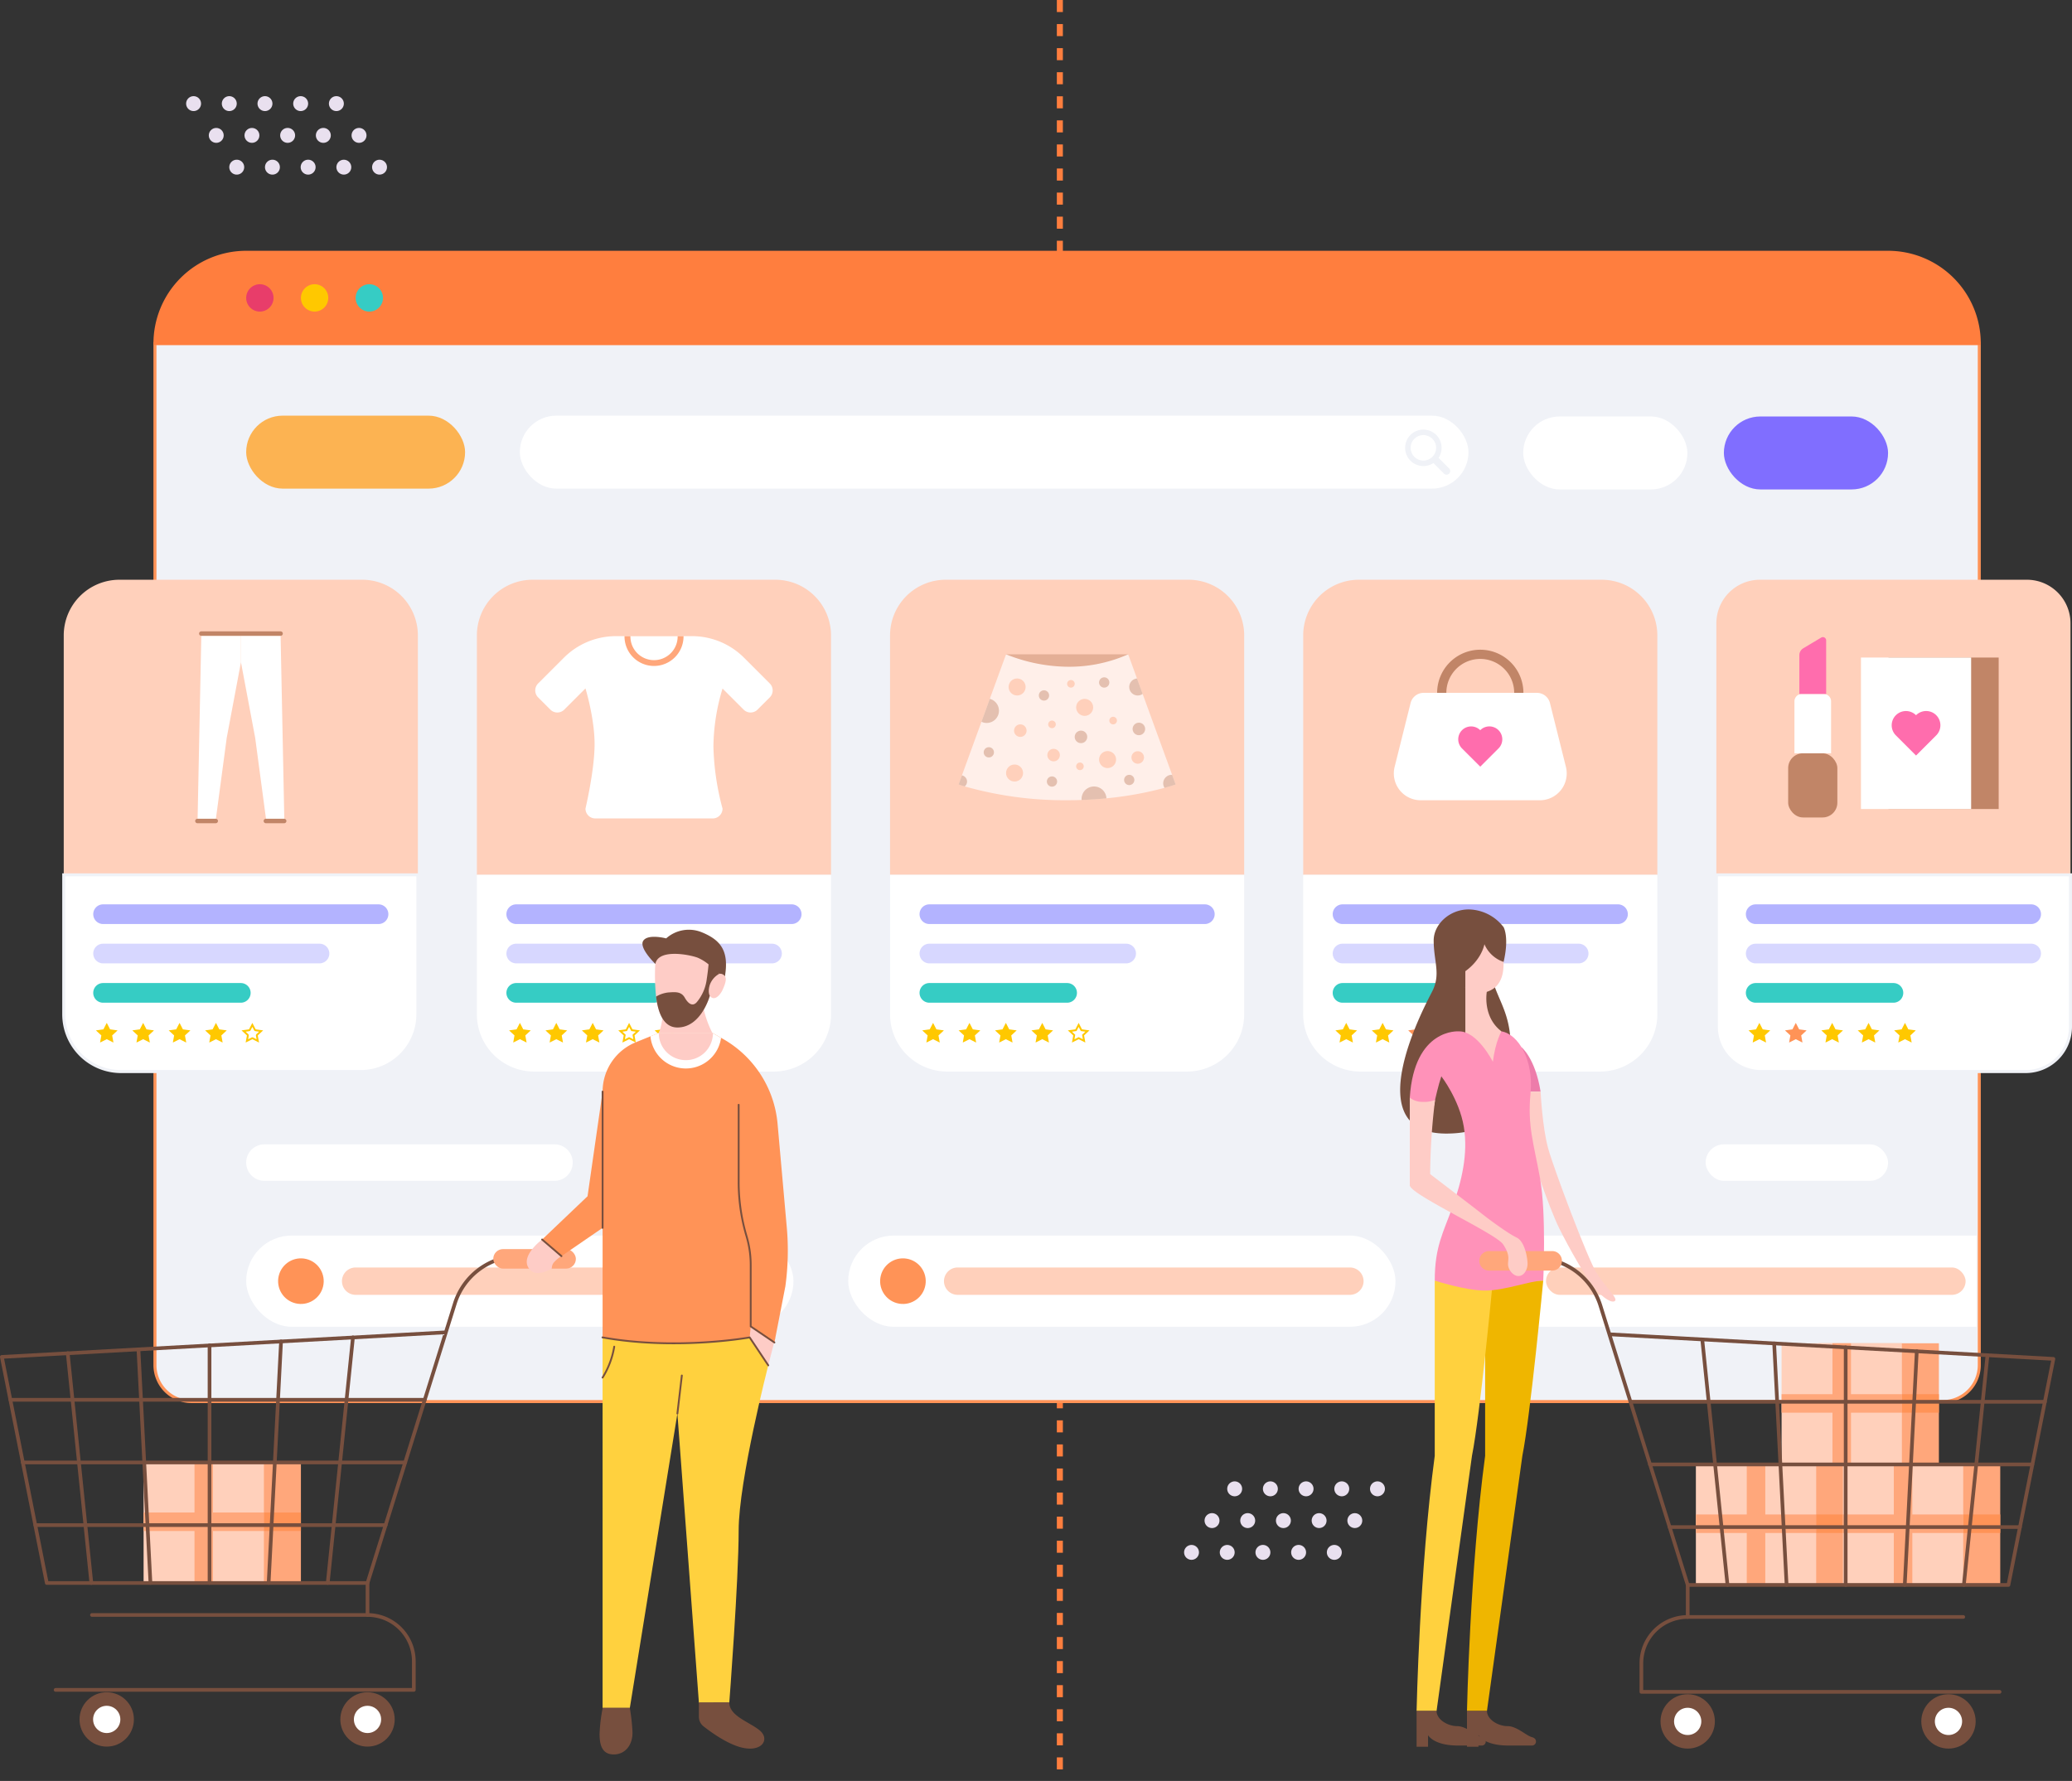 <svg xmlns="http://www.w3.org/2000/svg" width="688.518" height="591.823" viewBox="0 0 688.518 591.823"><rect x="0" y="0" width="688.518" height="591.823" fill="#333333" stroke="none"/><defs><style>.a,.ac,.d,.v{fill:none;}.a,.v{stroke:#ff7e3e;}.a,.ac,.d,.t,.v{stroke-miterlimit:10;}.a{stroke-width:2px;stroke-dasharray:4;}.b{fill:#e9e0ef;}.c{fill:#f0f2f7;}.d{stroke:#ff9357;}.e{fill:#fcb352;}.f,.t{fill:#fff;}.g{fill:#806eff;}.h{fill:#ffd0bb;}.i{fill:#ff9357;}.j{fill:#ff7e3e;}.k{fill:#b3b3ff;}.l{fill:#d7d7ff;}.m{fill:#36ccc4;}.n{fill:#ffc800;}.o{fill:#c18567;}.p{fill:#ffa77b;}.q{opacity:0.44;}.r{fill:#ffefe9;}.s{fill:#ff6dad;}.ac,.t{stroke:#f0f2f7;}.u{fill:#e83d6a;}.w{fill:#efb600;}.x{fill:#ed7caa;}.y{fill:#feccc6;}.z{fill:#774f3e;}.aa{fill:#ffd13e;}.ab{fill:#ff92b9;}</style></defs><g transform="translate(-2641 -796.4)"><line class="a" y2="591.823" transform="translate(2993.188 796.4)"/><g transform="translate(2702.853 828.357)"><path class="b" d="M2755.905,834.225a2.477,2.477,0,1,1,2.477-2.477A2.477,2.477,0,0,1,2755.905,834.225Z" transform="translate(-2705.979 -829.271)"/><path class="b" d="M2743.7,834.225a2.477,2.477,0,1,1,2.476-2.477A2.477,2.477,0,0,1,2743.7,834.225Z" transform="translate(-2705.64 -829.271)"/><path class="b" d="M2731.5,834.225a2.477,2.477,0,1,1,2.476-2.477A2.477,2.477,0,0,1,2731.5,834.225Z" transform="translate(-2705.301 -829.271)"/><path class="b" d="M2719.3,834.225a2.477,2.477,0,1,1,2.477-2.477A2.477,2.477,0,0,1,2719.3,834.225Z" transform="translate(-2704.961 -829.271)"/><path class="b" d="M2707.1,834.225a2.477,2.477,0,1,1,2.476-2.477A2.477,2.477,0,0,1,2707.1,834.225Z" transform="translate(-2704.622 -829.271)"/><g transform="translate(7.528 10.559)"><path class="b" d="M2763.648,845.085a2.477,2.477,0,1,1,2.477-2.476A2.476,2.476,0,0,1,2763.648,845.085Z" transform="translate(-2713.722 -840.132)"/><path class="b" d="M2751.447,845.085a2.477,2.477,0,1,1,2.476-2.476A2.477,2.477,0,0,1,2751.447,845.085Z" transform="translate(-2713.383 -840.132)"/><path class="b" d="M2739.245,845.085a2.477,2.477,0,1,1,2.477-2.476A2.476,2.476,0,0,1,2739.245,845.085Z" transform="translate(-2713.044 -840.132)"/><circle class="b" cx="2.477" cy="2.477" r="2.477" transform="translate(11.862 0)"/><circle class="b" cx="2.477" cy="2.477" r="2.477" transform="translate(0 0)"/></g><g transform="translate(14.339 20.359)"><circle class="b" cx="2.477" cy="2.477" r="2.477" transform="matrix(0.383, -0.924, 0.924, 0.383, 46.69, 4.576)"/><circle class="b" cx="2.477" cy="2.477" r="2.477" transform="translate(34.828 4.576) rotate(-67.5)"/><path class="b" d="M2746.251,855.946a2.477,2.477,0,1,1,2.477-2.476A2.476,2.476,0,0,1,2746.251,855.946Z" transform="translate(-2720.05 -850.234)"/><path class="b" d="M2734.049,855.946a2.477,2.477,0,1,1,2.477-2.476A2.477,2.477,0,0,1,2734.049,855.946Z" transform="translate(-2719.71 -850.234)"/><path class="b" d="M2721.848,855.946a2.477,2.477,0,1,1,2.477-2.476A2.476,2.476,0,0,1,2721.848,855.946Z" transform="translate(-2719.371 -850.234)"/></g></g><g transform="translate(2641 880.24)"><g transform="translate(21.179)"><g transform="translate(30.311 30.312)"><path class="c" d="M3300.179,913.817V1253.3a12.124,12.124,0,0,1-12.124,12.124H2706.087a12.129,12.129,0,0,1-12.125-12.124V913.817Z" transform="translate(-2693.963 -913.817)"/><path class="d" d="M3300.179,913.817V1253.3a12.124,12.124,0,0,1-12.124,12.124H2706.087a12.129,12.129,0,0,1-12.125-12.124V913.817Z" transform="translate(-2693.963 -913.817)"/></g><g transform="translate(60.625 54.288)"><rect class="e" width="72.746" height="24.249" rx="12.124"/></g><g transform="translate(60.625 296.44)"><path class="f" d="M2827.594,1199.682h-96.388a6.063,6.063,0,0,1-6.062-6.063h0a6.062,6.062,0,0,1,6.062-6.062h96.388a6.062,6.062,0,0,1,6.063,6.062h0A6.063,6.063,0,0,1,2827.594,1199.682Z" transform="translate(-2725.144 -1187.558)"/></g><g transform="translate(545.598 296.44)"><rect class="f" width="60.622" height="12.124" rx="6.062"/></g><g transform="translate(484.977 54.56)"><rect class="f" width="54.56" height="24.249" rx="12.124"/></g><g transform="translate(551.66 54.56)"><rect class="g" width="54.559" height="24.249" rx="12.124"/></g><g transform="translate(151.557 54.288)"><rect class="f" width="315.233" height="24.249" rx="12.124"/></g><g transform="translate(60.625 326.751)"><rect class="f" width="181.865" height="30.311" rx="15.155"/><g transform="translate(31.827 10.609)"><path class="h" d="M2892.764,1238.741H2762.427a4.547,4.547,0,0,1-4.546-4.547h0a4.546,4.546,0,0,1,4.546-4.546h130.337a4.547,4.547,0,0,1,4.547,4.546h0A4.547,4.547,0,0,1,2892.764,1238.741Z" transform="translate(-2757.881 -1229.648)"/></g><g transform="translate(9.058 6.027)"><circle class="i" cx="7.578" cy="7.578" r="7.578" transform="translate(0 14.742) rotate(-76.589)"/></g></g><g transform="translate(260.676 326.751)"><rect class="f" width="181.865" height="30.311" rx="15.155"/><g transform="translate(31.827 10.609)"><path class="h" d="M3098.538,1238.741H2968.2a4.546,4.546,0,0,1-4.546-4.547h0a4.546,4.546,0,0,1,4.546-4.546h130.337a4.547,4.547,0,0,1,4.547,4.546h0A4.547,4.547,0,0,1,3098.538,1238.741Z" transform="translate(-2963.655 -1229.648)"/></g><g transform="translate(9.493 6.462)"><circle class="i" cx="7.578" cy="7.578" r="7.578" transform="translate(0 14.96) rotate(-80.783)"/></g></g><g transform="translate(460.725 326.752)"><path class="f" d="M3311.576,1218.737v30.311H3142.75a6.064,6.064,0,0,1-6.062-6.063V1224.8a6.064,6.064,0,0,1,6.062-6.062Z" transform="translate(-3136.689 -1218.737)"/><g transform="translate(31.829 10.607)"><rect class="h" width="139.43" height="9.093" rx="4.547"/></g><g transform="translate(9.073 6.038)"><circle class="i" cx="7.578" cy="7.578" r="7.578" transform="translate(0 14.75) rotate(-76.717)"/></g></g><g transform="translate(30.314)"><path class="j" d="M30.311,0H575.906a30.311,30.311,0,0,1,30.311,30.311v0a0,0,0,0,1,0,0H0a0,0,0,0,1,0,0v0A30.311,30.311,0,0,1,30.311,0Z"/></g><g transform="translate(0 108.816)"><path class="h" d="M2780.463,1092.631H2662.785v-79.563a18.5,18.5,0,0,1,18.5-18.5h80.677a18.5,18.5,0,0,1,18.5,18.5Z" transform="translate(-2662.785 -994.567)"/><g transform="translate(0 98.064)"><path class="f" d="M0,0H117.677a0,0,0,0,1,0,0V46.346a19.03,19.03,0,0,1-19.03,19.03H19.03A19.03,19.03,0,0,1,0,46.346V0A0,0,0,0,1,0,0Z"/></g><g transform="translate(9.807 107.87)"><path class="k" d="M2767.668,1112.061h-91.527a3.269,3.269,0,0,1-3.27-3.269h0a3.27,3.27,0,0,1,3.27-3.269h91.527a3.27,3.27,0,0,1,3.269,3.269h0A3.269,3.269,0,0,1,2767.668,1112.061Z" transform="translate(-2672.872 -1105.523)"/></g><g transform="translate(9.807 120.946)"><path class="l" d="M2748.055,1125.51h-71.914a3.269,3.269,0,0,1-3.27-3.269h0a3.269,3.269,0,0,1,3.27-3.268h71.914a3.268,3.268,0,0,1,3.269,3.268h0A3.268,3.268,0,0,1,2748.055,1125.51Z" transform="translate(-2672.872 -1118.973)"/></g><g transform="translate(9.807 134.021)"><path class="m" d="M2721.9,1138.959h-45.763a3.269,3.269,0,0,1-3.27-3.268h0a3.269,3.269,0,0,1,3.27-3.269H2721.9a3.268,3.268,0,0,1,3.269,3.269h0A3.268,3.268,0,0,1,2721.9,1138.959Z" transform="translate(-2672.872 -1132.422)"/></g><g transform="translate(10.7 147.26)"><g transform="translate(0 0)"><path class="n" d="M2677.387,1146.039l1.111,2.152,2.485.345-1.8,1.675.424,2.365-2.222-1.117-2.222,1.117.424-2.365-1.8-1.675,2.485-.345Z" transform="translate(-2673.791 -1146.039)"/></g><g transform="translate(12.095 0)"><path class="n" d="M2689.827,1146.039l1.111,2.152,2.485.345-1.8,1.675.424,2.365-2.222-1.117-2.222,1.117.424-2.365-1.8-1.675,2.485-.345Z" transform="translate(-2686.232 -1146.039)"/></g><g transform="translate(24.189 0)"><path class="n" d="M2702.268,1146.039l1.111,2.152,2.484.345-1.8,1.675.424,2.365-2.222-1.117-2.222,1.117.424-2.365-1.8-1.675,2.485-.345Z" transform="translate(-2698.672 -1146.039)"/></g><g transform="translate(36.284 0)"><path class="n" d="M2714.708,1146.039l1.111,2.152,2.485.345-1.8,1.675.424,2.365-2.222-1.117-2.222,1.117.425-2.365-1.8-1.675,2.485-.345Z" transform="translate(-2711.113 -1146.039)"/></g><path class="n" d="M2730.745,1148.536l-2.485-.345-1.111-2.152-1.111,2.152-2.485.345,1.8,1.675-.425,2.365,2.222-1.117,2.222,1.117-.425-2.365Zm-3.322,2.377a.6.6,0,0,0-.274-.065.612.612,0,0,0-.275.065l-1.129.568.208-1.162a.612.612,0,0,0-.185-.556l-.857-.8,1.211-.168a.611.611,0,0,0,.459-.326l.568-1.1.568,1.1a.61.61,0,0,0,.459.326l1.211.168-.857.8a.613.613,0,0,0-.185.556l.208,1.162Z" transform="translate(-2675.175 -1146.039)"/></g><g transform="translate(43.684 17.154)"><g transform="translate(15.204 1.477)"><path class="f" d="M2723.357,1013.731h13.174l1.23,60.8h-6.08l-3.592-26.872-4.732-25.171Z" transform="translate(-2723.357 -1013.731)"/></g><g transform="translate(0.8 1.477)"><path class="f" d="M2722.945,1013.731h-13.174l-1.23,60.8h6.08l3.592-26.872,4.732-25.171Z" transform="translate(-2708.541 -1013.731)"/></g><g transform="translate(1.292)"><path class="o" d="M2736.133,1012.212h-26.347a.739.739,0,0,0-.739.739h0a.738.738,0,0,0,.739.738h26.347a.738.738,0,0,0,.739-.738h0A.739.739,0,0,0,2736.133,1012.212Z" transform="translate(-2709.047 -1012.212)"/></g><g transform="translate(0 62.279)"><path class="o" d="M2714.547,1076.272h-6.091a.738.738,0,0,0-.739.738h0a.738.738,0,0,0,.739.739h6.091a.738.738,0,0,0,.739-.739h0A.738.738,0,0,0,2714.547,1076.272Z" transform="translate(-2707.718 -1076.272)"/></g><g transform="translate(22.743 62.279)"><path class="o" d="M2737.942,1076.272h-6.092a.738.738,0,0,0-.738.738h0a.738.738,0,0,0,.738.739h6.092a.738.738,0,0,0,.738-.739h0A.738.738,0,0,0,2737.942,1076.272Z" transform="translate(-2731.112 -1076.272)"/></g></g><g transform="translate(137.291)"><g transform="translate(0)"><path class="h" d="M2921.68,1092.631H2804v-79.563a18.5,18.5,0,0,1,18.5-18.5h80.675a18.5,18.5,0,0,1,18.5,18.5Z" transform="translate(-2804.003 -994.567)"/></g><g transform="translate(0 98.064)"><path class="f" d="M0,0H117.677a0,0,0,0,1,0,0V46.346a19.03,19.03,0,0,1-19.03,19.03H19.03A19.03,19.03,0,0,1,0,46.346V0A0,0,0,0,1,0,0Z"/></g><g transform="translate(9.807 107.87)"><path class="k" d="M2908.885,1112.061h-91.527a3.268,3.268,0,0,1-3.268-3.269h0a3.269,3.269,0,0,1,3.268-3.269h91.527a3.269,3.269,0,0,1,3.269,3.269h0A3.268,3.268,0,0,1,2908.885,1112.061Z" transform="translate(-2814.09 -1105.523)"/></g><g transform="translate(9.807 120.946)"><path class="l" d="M2902.348,1125.51h-84.989a3.268,3.268,0,0,1-3.268-3.269h0a3.268,3.268,0,0,1,3.268-3.268h84.989a3.269,3.269,0,0,1,3.27,3.268h0A3.269,3.269,0,0,1,2902.348,1125.51Z" transform="translate(-2814.09 -1118.973)"/></g><g transform="translate(9.807 134.021)"><path class="m" d="M2863.122,1138.959h-45.763a3.268,3.268,0,0,1-3.268-3.268h0a3.268,3.268,0,0,1,3.268-3.269h45.763a3.269,3.269,0,0,1,3.269,3.269h0A3.269,3.269,0,0,1,2863.122,1138.959Z" transform="translate(-2814.09 -1132.422)"/></g><g transform="translate(10.7 147.26)"><g transform="translate(0 0)"><path class="n" d="M2818.6,1146.039l1.111,2.152,2.485.345-1.8,1.675.425,2.365-2.222-1.117-2.222,1.117.424-2.365-1.8-1.675,2.485-.345Z" transform="translate(-2815.008 -1146.039)"/></g><g transform="translate(12.095 0)"><path class="n" d="M2831.044,1146.039l1.111,2.152,2.485.345-1.8,1.675.424,2.365-2.222-1.117-2.222,1.117.425-2.365-1.8-1.675,2.484-.345Z" transform="translate(-2827.449 -1146.039)"/></g><g transform="translate(24.189 0)"><path class="n" d="M2843.485,1146.039l1.111,2.152,2.485.345-1.8,1.675.424,2.365-2.222-1.117-2.222,1.117.424-2.365-1.8-1.675,2.484-.345Z" transform="translate(-2839.89 -1146.039)"/></g><path class="n" d="M2859.521,1148.536l-2.484-.345-1.111-2.152-1.111,2.152-2.485.345,1.8,1.675-.424,2.365,2.222-1.117,2.222,1.117-.425-2.365Zm-3.321,2.377-.274-.138-.275.138-1.129.568.208-1.162.058-.329-.244-.227-.856-.8,1.21-.168.314-.044.146-.282.568-1.1.567,1.1.146.282.314.044,1.21.168-.857.8-.244.227.059.329.208,1.162Z" transform="translate(-2816.046 -1146.039)"/><path class="n" d="M2871.962,1148.536l-2.485-.345-1.111-2.152-1.111,2.152-2.484.345,1.8,1.675-.424,2.365,2.221-1.117,2.222,1.117-.424-2.365Zm-3.321,2.377-.275-.138-.274.138-1.13.568.208-1.162.059-.329-.244-.227-.857-.8,1.21-.168.314-.044.146-.282.567-1.1.568,1.1.146.282.314.044,1.21.168-.857.8-.244.227.058.329.209,1.162Z" transform="translate(-2816.392 -1146.039)"/></g><g transform="translate(19.392 18.743)"><path class="f" d="M2901.885,1034.195l-4.071,4.068a3.269,3.269,0,0,1-4.622,0l-7.006-7.006a68.452,68.452,0,0,0-3.031,19.237,86.142,86.142,0,0,0,3.031,20.662,3.27,3.27,0,0,1-3.27,3.27h-39.009a3.27,3.27,0,0,1-3.27-3.27s3.031-12.781,3.031-21.419-3.031-18.518-3.031-18.518l-7.043,7.044a3.269,3.269,0,0,1-4.623,0l-4.066-4.065a3.269,3.269,0,0,1,0-4.624l8.579-8.576a24.424,24.424,0,0,1,17.267-7.15h25.291a24.421,24.421,0,0,1,17.27,7.154l8.572,8.571A3.269,3.269,0,0,1,2901.885,1034.195Z" transform="translate(-2823.95 -1013.846)"/><g transform="translate(29.66)"><path class="p" d="M2854.458,1013.846a9.807,9.807,0,1,0,19.613,0Z" transform="translate(-2854.458 -1013.846)"/></g><g transform="translate(31.615)"><path class="f" d="M2872.172,1013.846a7.851,7.851,0,1,1-15.7,0Z" transform="translate(-2856.469 -1013.846)"/></g></g></g><g transform="translate(274.581)"><path class="h" d="M3062.9,1092.631H2945.22v-79.563a18.5,18.5,0,0,1,18.5-18.5H3044.4a18.5,18.5,0,0,1,18.5,18.5Z" transform="translate(-2945.22 -994.567)"/><g transform="translate(0 98.064)"><path class="f" d="M0,0H117.677a0,0,0,0,1,0,0V46.346a19.03,19.03,0,0,1-19.03,19.03H19.03A19.03,19.03,0,0,1,0,46.346V0A0,0,0,0,1,0,0Z"/></g><g transform="translate(9.806 107.87)"><path class="k" d="M3050.1,1112.061h-91.527a3.268,3.268,0,0,1-3.269-3.269h0a3.269,3.269,0,0,1,3.269-3.269H3050.1a3.27,3.27,0,0,1,3.27,3.269h0A3.269,3.269,0,0,1,3050.1,1112.061Z" transform="translate(-2955.307 -1105.523)"/></g><g transform="translate(9.806 120.946)"><path class="l" d="M3023.952,1125.51h-65.377a3.268,3.268,0,0,1-3.269-3.269h0a3.268,3.268,0,0,1,3.269-3.268h65.377a3.268,3.268,0,0,1,3.269,3.268h0A3.268,3.268,0,0,1,3023.952,1125.51Z" transform="translate(-2955.307 -1118.973)"/></g><g transform="translate(9.806 134.021)"><path class="m" d="M3004.339,1138.959h-45.764a3.268,3.268,0,0,1-3.269-3.268h0a3.268,3.268,0,0,1,3.269-3.269h45.764a3.268,3.268,0,0,1,3.269,3.269h0A3.268,3.268,0,0,1,3004.339,1138.959Z" transform="translate(-2955.307 -1132.422)"/></g><g transform="translate(10.7 147.26)"><g transform="translate(0 0)"><path class="n" d="M2959.822,1146.039l1.111,2.152,2.485.345-1.8,1.675.424,2.365-2.222-1.117-2.222,1.117.424-2.365-1.8-1.675,2.485-.345Z" transform="translate(-2956.226 -1146.039)"/></g><g transform="translate(12.094 0)"><path class="n" d="M2972.262,1146.039l1.111,2.152,2.484.345-1.8,1.675.424,2.365-2.222-1.117-2.222,1.117.424-2.365-1.8-1.675,2.485-.345Z" transform="translate(-2968.666 -1146.039)"/></g><g transform="translate(24.189 0)"><path class="n" d="M2984.7,1146.039l1.111,2.152,2.484.345-1.8,1.675.424,2.365-2.222-1.117-2.222,1.117.425-2.365-1.8-1.675,2.485-.345Z" transform="translate(-2981.107 -1146.039)"/></g><g transform="translate(36.284 0)"><path class="n" d="M2997.143,1146.039l1.111,2.152,2.485.345-1.8,1.675.425,2.365-2.222-1.117-2.222,1.117.424-2.365-1.8-1.675,2.485-.345Z" transform="translate(-2993.547 -1146.039)"/></g><path class="n" d="M3013.179,1148.536l-2.484-.345-1.111-2.152-1.111,2.152-2.485.345,1.8,1.675-.424,2.365,2.223-1.117,2.221,1.117-.424-2.365Zm-3.321,2.377-.274-.138-.275.138-1.13.568.209-1.162.058-.329-.244-.227-.856-.8,1.21-.168.314-.044.146-.282.568-1.1.567,1.1.146.282.314.044,1.21.168-.856.8-.244.227.059.329.208,1.162Z" transform="translate(-2957.61 -1146.039)"/></g><g transform="translate(22.79 24.782)"><g class="q" transform="translate(15.757 0.001)"><rect class="o" width="40.583" height="5.838"/></g><path class="r" d="M3040.764,1063.3s-1.291.474-3.686,1.128a115.606,115.606,0,0,1-19.3,3.479c-2.576.255-5.335.449-8.245.558-1.564.054-3.176.085-4.825.085a121.552,121.552,0,0,1-34.034-4.6c-1.321-.395-2.018-.649-2.018-.649l1.1-3.013,6.493-17.816,2.77-7.614,5.4-14.8a56.032,56.032,0,0,0,20.756,4.134,48.416,48.416,0,0,0,19.83-4.134l2.928,8.038,1.874,5.128,9.8,26.88Z" transform="translate(-2968.662 -1020.058)"/><g transform="translate(15.43 6.854)"><circle class="h" cx="2.829" cy="2.829" r="2.829" transform="translate(0 4.001) rotate(-45)"/></g><g class="q" transform="translate(67.98 40.041)"><path class="o" d="M3042.709,1064.45s-1.291.474-3.686,1.128a2.786,2.786,0,0,1-.437-1.5,2.829,2.829,0,0,1,2.825-2.831,1,1,0,0,1,.133.006Z" transform="translate(-3038.587 -1061.244)"/></g><g class="q" transform="translate(56.687 8.038)"><path class="o" d="M3031.427,1033.454a2.772,2.772,0,0,1-1.625.515,2.827,2.827,0,0,1-.249-5.643Z" transform="translate(-3026.971 -1028.326)"/></g><g transform="translate(38.181 13.936)"><circle class="h" cx="2.829" cy="2.829" r="2.829" transform="translate(0 2.165) rotate(-22.5)"/></g><g transform="translate(15.757 36.619)"><circle class="h" cx="2.829" cy="2.829" r="2.829"/></g><g transform="translate(46.249 31.732)"><circle class="h" cx="2.829" cy="2.829" r="2.829" transform="matrix(0.16, -0.987, 0.987, 0.16, 0, 5.585)"/></g><g class="q" transform="translate(40.852 43.896)"><path class="o" d="M3018.952,1069.168c-2.576.255-5.335.449-8.245.558a2.7,2.7,0,0,1-.024-.376,4.137,4.137,0,0,1,8.269-.182Z" transform="translate(-3010.683 -1065.21)"/></g><g class="q" transform="translate(7.59 14.804)"><path class="o" d="M2982.282,1039.219a4.075,4.075,0,0,1-4.074,4.073,3.978,3.978,0,0,1-1.74-.394l2.77-7.614A4.06,4.06,0,0,1,2982.282,1039.219Z" transform="translate(-2976.469 -1035.285)"/></g><g transform="translate(18.421 23.283)"><path class="h" d="M2991.767,1046.086a2.079,2.079,0,1,1-2.079-2.079A2.078,2.078,0,0,1,2991.767,1046.086Z" transform="translate(-2987.61 -1044.007)"/></g><g transform="translate(57.438 32.2)"><path class="h" d="M3031.9,1055.258a2.079,2.079,0,1,1-2.079-2.079A2.079,2.079,0,0,1,3031.9,1055.258Z" transform="translate(-3027.743 -1053.179)"/></g><g class="q" transform="translate(38.572 25.362)"><path class="o" d="M3012.5,1048.224a2.079,2.079,0,1,1-2.078-2.078A2.078,2.078,0,0,1,3012.5,1048.224Z" transform="translate(-3008.338 -1046.145)"/></g><g class="q" transform="translate(0 40.234)"><path class="o" d="M2971.456,1063.487a2.064,2.064,0,0,1-.776,1.619c-1.321-.395-2.018-.649-2.018-.649l1.1-3.013A2.081,2.081,0,0,1,2971.456,1063.487Z" transform="translate(-2968.662 -1061.443)"/></g><g class="q" transform="translate(57.82 22.72)"><path class="o" d="M3032.293,1045.508a2.079,2.079,0,1,1-2.079-2.08A2.079,2.079,0,0,1,3032.293,1045.508Z" transform="translate(-3028.136 -1043.428)"/></g><g transform="translate(29.481 31.409)"><path class="h" d="M3003.144,1054.444a2.079,2.079,0,1,1-2.079-2.079A2.079,2.079,0,0,1,3003.144,1054.444Z" transform="translate(-2998.986 -1052.365)"/></g><g class="q" transform="translate(26.651 11.962)"><path class="o" d="M2999.494,1034.071a1.709,1.709,0,1,1-1.709-1.709A1.709,1.709,0,0,1,2999.494,1034.071Z" transform="translate(-2996.076 -1032.362)"/></g><g class="q" transform="translate(8.326 30.861)"><circle class="o" cx="1.709" cy="1.709" r="1.709"/></g><g class="q" transform="translate(29.312 40.568)"><circle class="o" cx="1.709" cy="1.709" r="1.709"/></g><g class="q" transform="translate(54.979 40.042)"><circle class="o" cx="1.709" cy="1.709" r="1.709"/></g><g class="q" transform="translate(46.665 7.649)"><path class="o" d="M3020.08,1029.635a1.709,1.709,0,1,1-1.709-1.709A1.709,1.709,0,0,1,3020.08,1029.635Z" transform="translate(-3016.662 -1027.926)"/></g><g transform="translate(36.049 8.544)"><path class="h" d="M3008.266,1030.108a1.262,1.262,0,1,1-1.262-1.262A1.262,1.262,0,0,1,3008.266,1030.108Z" transform="translate(-3005.742 -1028.846)"/></g><g transform="translate(29.76 22.021)"><path class="h" d="M3001.8,1043.971a1.262,1.262,0,1,1-1.262-1.262A1.261,1.261,0,0,1,3001.8,1043.971Z" transform="translate(-2999.273 -1042.709)"/></g><g transform="translate(39.048 35.963)"><path class="h" d="M3011.351,1058.312a1.262,1.262,0,1,1-1.262-1.262A1.262,1.262,0,0,1,3011.351,1058.312Z" transform="translate(-3008.827 -1057.05)"/></g><g transform="translate(50.083 20.759)"><path class="h" d="M3022.7,1042.673a1.262,1.262,0,1,1-1.262-1.262A1.262,1.262,0,0,1,3022.7,1042.673Z" transform="translate(-3020.178 -1041.411)"/></g></g></g><g transform="translate(411.871)"><path class="h" d="M3204.115,1092.631H3086.437v-79.563a18.5,18.5,0,0,1,18.5-18.5h80.676a18.5,18.5,0,0,1,18.5,18.5Z" transform="translate(-3086.437 -994.567)"/><g transform="translate(0 98.064)"><path class="f" d="M0,0H117.677a0,0,0,0,1,0,0V46.346a19.03,19.03,0,0,1-19.03,19.03H19.03A19.03,19.03,0,0,1,0,46.346V0A0,0,0,0,1,0,0Z"/></g><g transform="translate(9.806 107.87)"><path class="k" d="M3191.32,1112.061h-91.527a3.269,3.269,0,0,1-3.27-3.269h0a3.27,3.27,0,0,1,3.27-3.269h91.527a3.269,3.269,0,0,1,3.269,3.269h0A3.268,3.268,0,0,1,3191.32,1112.061Z" transform="translate(-3096.524 -1105.523)"/></g><g transform="translate(9.806 120.946)"><path class="l" d="M3178.244,1125.51h-78.451a3.269,3.269,0,0,1-3.27-3.269h0a3.269,3.269,0,0,1,3.27-3.268h78.451a3.269,3.269,0,0,1,3.27,3.268h0A3.269,3.269,0,0,1,3178.244,1125.51Z" transform="translate(-3096.524 -1118.973)"/></g><g transform="translate(9.806 134.021)"><path class="m" d="M3145.556,1138.959h-45.763a3.269,3.269,0,0,1-3.27-3.268h0a3.269,3.269,0,0,1,3.27-3.269h45.763a3.268,3.268,0,0,1,3.269,3.269h0A3.268,3.268,0,0,1,3145.556,1138.959Z" transform="translate(-3096.524 -1132.422)"/></g><g transform="translate(10.7 147.26)"><g transform="translate(0 0)"><path class="n" d="M3101.039,1146.039l1.111,2.152,2.484.345-1.8,1.675.424,2.365-2.222-1.117-2.222,1.117.425-2.365-1.8-1.675,2.485-.345Z" transform="translate(-3097.443 -1146.039)"/></g><g transform="translate(12.094 0)"><path class="n" d="M3113.479,1146.039l1.111,2.152,2.485.345-1.8,1.675.425,2.365-2.222-1.117-2.222,1.117.424-2.365-1.8-1.675,2.484-.345Z" transform="translate(-3109.884 -1146.039)"/></g><g transform="translate(24.189 0)"><path class="i" d="M3125.92,1146.039l1.111,2.152,2.485.345-1.8,1.675.424,2.365-2.222-1.117-2.222,1.117.424-2.365-1.8-1.675,2.484-.345Z" transform="translate(-3122.324 -1146.039)"/></g><g transform="translate(36.284 0)"><path class="n" d="M3138.36,1146.039l1.111,2.152,2.485.345-1.8,1.675.424,2.365-2.222-1.117-2.222,1.117.424-2.365-1.8-1.675,2.485-.345Z" transform="translate(-3134.765 -1146.039)"/></g><path class="n" d="M3154.4,1148.536l-2.485-.345-1.111-2.152-1.111,2.152-2.485.345,1.8,1.675-.425,2.365,2.222-1.117,2.222,1.117-.425-2.365Zm-3.322,2.377-.274-.138-.275.138-1.129.568.208-1.162.059-.329-.244-.227-.857-.8,1.211-.168.313-.044.146-.282.568-1.1.568,1.1.145.281.314.044,1.211.168-.858.8-.244.227.059.329.208,1.162Z" transform="translate(-3098.827 -1146.039)"/></g><g transform="translate(30.108 23.254)"><g transform="translate(14.399)"><path class="o" d="M3146.549,1047.151a14.333,14.333,0,1,1,14.333-14.332A14.348,14.348,0,0,1,3146.549,1047.151Zm0-25.606a11.274,11.274,0,1,0,11.274,11.274A11.286,11.286,0,0,0,3146.549,1021.545Z" transform="translate(-3132.217 -1018.486)"/></g><g transform="translate(0 14.333)"><path class="f" d="M3165.941,1068.923h-39.607a8.923,8.923,0,0,1-8.656-11.088l5.306-21.227a4.461,4.461,0,0,1,4.328-3.379h37.651a4.461,4.461,0,0,1,4.328,3.379l5.307,21.227A8.924,8.924,0,0,1,3165.941,1068.923Z" transform="translate(-3117.406 -1033.229)"/></g><g transform="translate(21.411 25.487)"><path class="s" d="M3152.813,1045.957l0,0a4.285,4.285,0,0,1,0,6.059l-6.067,6.068-6.064-6.063a4.287,4.287,0,0,1,0-6.06l0,0a4.28,4.28,0,0,1,6.055,0l0,0A4.29,4.29,0,0,1,3152.813,1045.957Z" transform="translate(-3139.43 -1044.702)"/></g></g></g><g transform="translate(549.161)"><g transform="translate(0)"><path class="h" d="M3345.332,1092.631H3227.655v-83.585a14.479,14.479,0,0,1,14.479-14.479h88.719a14.479,14.479,0,0,1,14.479,14.479Z" transform="translate(-3227.655 -994.567)"/></g><g transform="translate(0 98.064)"><path class="t" d="M0,0H117.677a0,0,0,0,1,0,0V50.483a14.893,14.893,0,0,1-14.893,14.893H14.893A14.893,14.893,0,0,1,0,50.483V0A0,0,0,0,1,0,0Z"/></g><g transform="translate(9.807 107.87)"><path class="k" d="M3332.537,1112.061H3241.01a3.268,3.268,0,0,1-3.269-3.269h0a3.269,3.269,0,0,1,3.269-3.269h91.527a3.269,3.269,0,0,1,3.269,3.269h0A3.268,3.268,0,0,1,3332.537,1112.061Z" transform="translate(-3237.742 -1105.523)"/></g><g transform="translate(9.807 120.946)"><path class="l" d="M3332.537,1125.51H3241.01a3.268,3.268,0,0,1-3.269-3.269h0a3.268,3.268,0,0,1,3.269-3.268h91.527a3.268,3.268,0,0,1,3.269,3.268h0A3.268,3.268,0,0,1,3332.537,1125.51Z" transform="translate(-3237.742 -1118.973)"/></g><g transform="translate(9.807 134.021)"><path class="m" d="M3286.773,1138.959H3241.01a3.268,3.268,0,0,1-3.269-3.268h0a3.268,3.268,0,0,1,3.269-3.269h45.763a3.269,3.269,0,0,1,3.27,3.269h0A3.269,3.269,0,0,1,3286.773,1138.959Z" transform="translate(-3237.742 -1132.422)"/></g><g transform="translate(10.7 147.26)"><path class="n" d="M3242.256,1146.039l1.111,2.152,2.485.345-1.8,1.675.424,2.365-2.222-1.117-2.222,1.117.424-2.365-1.8-1.675,2.485-.345Z" transform="translate(-3238.66 -1146.039)"/><g transform="translate(12.095)"><path class="i" d="M3254.7,1146.039l1.111,2.152,2.485.345-1.8,1.675.424,2.365-2.222-1.117-2.222,1.117.424-2.365-1.8-1.675,2.485-.345Z" transform="translate(-3251.101 -1146.039)"/></g><g transform="translate(24.189)"><path class="n" d="M3267.137,1146.039l1.111,2.152,2.484.345-1.8,1.675.424,2.365-2.222-1.117-2.222,1.117.424-2.365-1.8-1.675,2.485-.345Z" transform="translate(-3263.542 -1146.039)"/></g><g transform="translate(36.284)"><path class="n" d="M3279.578,1146.039l1.111,2.152,2.485.345-1.8,1.675.424,2.365-2.222-1.117-2.222,1.117.425-2.365-1.8-1.675,2.485-.345Z" transform="translate(-3275.982 -1146.039)"/></g><g transform="translate(48.379)"><path class="n" d="M3292.019,1146.039l1.111,2.152,2.485.345-1.8,1.675.425,2.365-2.222-1.117-2.222,1.117.424-2.365-1.8-1.675,2.484-.345Z" transform="translate(-3288.423 -1146.039)"/></g></g><g transform="translate(23.862 19.068)"><g transform="translate(0 38.608)"><rect class="o" width="16.344" height="21.32" rx="4.91"/></g><g transform="translate(2.086 18.887)"><path class="f" d="M2.455,0H9.718a2.455,2.455,0,0,1,2.455,2.455V19.721a0,0,0,0,1,0,0H0a0,0,0,0,1,0,0V2.455A2.455,2.455,0,0,1,2.455,0Z"/></g><g transform="translate(3.718)"><path class="s" d="M3264.931,1033.068h-8.907v-12.9a2.654,2.654,0,0,1,1.3-2.274l5.947-3.558a1.09,1.09,0,0,1,1.658.91Z" transform="translate(-3256.024 -1014.18)"/></g><g transform="translate(33.342 6.786)"><rect class="o" width="36.611" height="50.34"/></g><g transform="translate(24.189 6.786)"><rect class="f" width="36.611" height="50.34"/></g><g transform="translate(34.402 24.557)"><path class="s" d="M3302.382,1040.826l0,0a4.738,4.738,0,0,1,0,6.7l-6.708,6.708-6.7-6.7a4.738,4.738,0,0,1,0-6.7l.005,0a4.732,4.732,0,0,1,6.694,0l0,0A4.744,4.744,0,0,1,3302.382,1040.826Z" transform="translate(-3287.586 -1039.439)"/></g></g></g></g><g transform="translate(59.953 9.937)"><circle class="u" cx="4.547" cy="4.547" r="4.547" transform="matrix(0.161, -0.987, 0.987, 0.161, 0, 8.975)"/></g><g transform="translate(76.928 8.726)"><circle class="n" cx="4.547" cy="4.547" r="4.547" transform="translate(0 6.43) rotate(-45)"/></g><g transform="translate(96.326 9.937)"><circle class="m" cx="4.547" cy="4.547" r="4.547" transform="matrix(0.161, -0.987, 0.987, 0.161, 0, 8.975)"/></g><g transform="translate(445.737 58.917)"><g transform="translate(5.707 5.707)"><path class="c" d="M3136.071,958.04h0a1.212,1.212,0,0,1-1.714,0l-6.859-6.859a1.213,1.213,0,0,1,0-1.715h0a1.213,1.213,0,0,1,1.715,0l6.858,6.859A1.213,1.213,0,0,1,3136.071,958.04Z" transform="translate(-3127.143 -949.111)"/></g><circle class="c" cx="6.062" cy="6.062" r="6.062"/><g transform="translate(1.819 1.819)"><circle class="f" cx="4.244" cy="4.244" r="4.244"/></g></g><g transform="translate(30.314)"><path class="v" d="M30.311,0H575.906a30.311,30.311,0,0,1,30.311,30.311v0a0,0,0,0,1,0,0H0a0,0,0,0,1,0,0v0A30.311,30.311,0,0,1,30.311,0Z"/></g></g><g transform="translate(0 218.377)"><g transform="translate(465.276)"><g transform="translate(98.259 184.15)"><g transform="translate(12.3)"><rect class="p" width="39.976" height="39.976"/></g><rect class="h" width="39.976" height="39.976"/><g transform="translate(16.913)"><rect class="p" width="6.15" height="39.976"/></g><g transform="translate(0 16.913)"><rect class="p" width="6.15" height="39.976" transform="translate(39.976) rotate(90)"/></g><g transform="translate(39.976 16.913)"><rect class="i" width="6.15" height="12.3" transform="translate(12.3) rotate(90)"/></g></g><g transform="translate(126.736 144.175)"><g transform="translate(12.3)"><rect class="p" width="39.976" height="39.976"/></g><g transform="translate(0)"><rect class="h" width="39.976" height="39.976"/></g><g transform="translate(16.913)"><rect class="p" width="6.15" height="39.976"/></g><g transform="translate(0 16.913)"><rect class="p" width="6.15" height="39.976" transform="translate(39.976 0) rotate(90)"/></g><g transform="translate(39.976 16.913)"><rect class="i" width="6.15" height="12.3" transform="translate(12.3 0) rotate(90)"/></g></g><g transform="translate(147.119 184.15)"><g transform="translate(12.3)"><rect class="p" width="39.976" height="39.976"/></g><g transform="translate(0)"><rect class="h" width="39.976" height="39.976"/></g><g transform="translate(16.913)"><rect class="p" width="6.15" height="39.976"/></g><g transform="translate(0 16.913)"><rect class="p" width="6.15" height="39.976" transform="translate(39.976) rotate(90)"/></g><g transform="translate(39.976 16.913)"><rect class="i" width="6.15" height="12.3" transform="translate(12.3) rotate(90)"/></g></g><g transform="translate(22.196 123.337)"><path class="w" d="M3142.417,1377.136s.981-47.217,6.034-84.78v-58.229h19.309s-4.223,44.653-6.939,58.229l-11.766,84.78Z" transform="translate(-3142.417 -1234.127)"/></g><g transform="translate(40.314 45.795)"><path class="x" d="M3161.053,1154.367s4.533,3.549,6.344,14.749h-5.544Z" transform="translate(-3161.053 -1154.367)"/></g><g transform="translate(40.912 60.544)"><path class="y" d="M3167.414,1169.538s.566,11.766,2.489,18.781,13.125,36.657,16.066,41.41,7.015,8.259,6.223,9.278-3.847-.566-6.9-4.3-8.146-12.672-11.654-19.687-10.183-26.814-11.313-31.566-.453-13.916-.453-13.916Z" transform="translate(-3161.667 -1169.538)"/></g><path class="z" d="M3153.95,1113.159a14.9,14.9,0,0,0-11.61-5.9c-6.307,0-11.623,4.919-11.623,10.31,0,7.128,2.489,11.2-.566,17.084s-24.792,47.092,4.752,47.092c23.533,0,21.5-18.807,21.383-29.329s-4.073-14.821-6.11-21.949S3153.95,1113.159,3153.95,1113.159Z" transform="translate(-3119.585 -1107.262)"/><g transform="translate(18.373 8.387)"><path class="y" d="M3141.765,1165.443v-31.905a12.363,12.363,0,0,1-3.281-8.371c0-5.205,3.621-9.278,9.051-9.278s7.241,4.186,6.9,10.748-4.3,7.807-5.545,8.26c0,0-1.509,8.265,4.881,13.125v17.423Z" transform="translate(-3138.484 -1115.889)"/></g><g transform="translate(15.997 5.897)"><path class="z" d="M3154.408,1124.869a10.6,10.6,0,0,1-6.375-5.884s-.8,4.974-6.336,8.971v5.51h-5.657v-20.139h18.368S3156.35,1116.579,3154.408,1124.869Z" transform="translate(-3136.04 -1113.328)"/></g><g transform="translate(22.196 266.346)"><path class="z" d="M3142.417,1381.227v11.9h3.809v-3.847s1.81,3.45,9.956,3.45h7.812a1.342,1.342,0,0,0,1-2.249,1.962,1.962,0,0,0-.947-.523c-1.979-.509-5.034-3.677-8.146-3.677s-6.844-2.187-6.844-5.053Z" transform="translate(-3142.417 -1381.227)"/></g><g transform="translate(5.451 123.337)"><path class="aa" d="M3125.193,1377.136s.981-47.217,6.034-84.78v-58.229h19.31s-4.224,44.653-6.939,58.229l-11.766,84.78Z" transform="translate(-3125.193 -1234.127)"/></g><g transform="translate(5.451 266.346)"><path class="z" d="M3125.193,1381.227v11.9H3129v-3.847s1.81,3.45,9.957,3.45h7.914a1.3,1.3,0,0,0,1.148-1.914,1.843,1.843,0,0,0-1.2-.857c-1.98-.509-5.035-3.677-8.146-3.677s-6.845-2.187-6.845-5.053Z" transform="translate(-3125.193 -1381.227)"/></g><g transform="translate(3.189 40.508)"><path class="ab" d="M3131.163,1231.758s10.107,3.319,16.745,3.319,15.085-3.319,19.309-3.319c0,0,1.057-22.175-1.056-33.941s-4.224-17.349-3.167-28.361-4.073-19.611-9.655-20.516c0,0-1.961,3.168-2.866,10.108,0,0-5.129-10.259-11.314-10.108,0,0-14.783-1.207-16.292,22.025v2.378l8.147.221.248-1.827s1.109-5,2.089-7.862c0,0,5.959,7.693,7.468,16.745s-.755,18.253-3.771,26.7S3131.163,1220.444,3131.163,1231.758Z" transform="translate(-3122.866 -1148.929)"/></g><g transform="translate(26.296 113.532)"><g transform="translate(60.208 147.262)"><circle class="z" cx="9.033" cy="9.033" r="9.033"/></g><g transform="translate(64.049 151.103)"><circle class="f" cx="4.526" cy="4.526" r="4.526" transform="matrix(0.16, -0.987, 0.987, 0.16, 0, 8.934)"/></g><g transform="translate(146.868 147.262)"><circle class="z" cx="9.033" cy="9.033" r="9.033"/></g><g transform="translate(149.501 149.895)"><circle class="f" cx="4.526" cy="4.526" r="4.526" transform="translate(0 6.4) rotate(-45)"/></g><g transform="translate(7.76 1.726)"><path class="z" d="M3322.675,1335.654H3216.1a.612.612,0,0,1-.584-.43l-26.027-83.288,0-.013-2.955-9.457a21.89,21.89,0,0,0-20.984-15.427h-10.314a.612.612,0,1,1,0-1.224h10.314a23.107,23.107,0,0,1,22.151,16.286l2.831,9.058,147.119,8.147a.611.611,0,0,1,.566.73l-14.935,75.125A.612.612,0,0,1,3322.675,1335.654Zm-106.128-1.223h105.627l14.7-73.942-145.957-8.082Z" transform="translate(-3154.616 -1225.816)"/></g><g transform="translate(68.629 110.341)"><path class="z" d="M3309.4,1349.4h-91.557a.612.612,0,0,1-.612-.613v-10.635a.612.612,0,0,1,1.224,0v10.023H3309.4a.612.612,0,0,1,0,1.224Z" transform="translate(-3217.226 -1337.538)"/></g><g transform="translate(53.243 120.976)"><path class="z" d="M3321.034,1374.591H3202.011a.611.611,0,0,1-.612-.611v-9.5a16.016,16.016,0,0,1,16-16,.612.612,0,0,1,0,1.224,14.792,14.792,0,0,0-14.775,14.774v8.892h118.411a.612.612,0,0,1,0,1.224Z" transform="translate(-3201.4 -1348.477)"/></g><path class="p" d="M3170.845,1230.527h-20.968a3.243,3.243,0,0,1-3.243-3.243h0a3.243,3.243,0,0,1,3.243-3.243h20.968a3.242,3.242,0,0,1,3.243,3.243h0A3.243,3.243,0,0,1,3170.845,1230.527Z" transform="translate(-3146.634 -1224.041)"/><g transform="translate(73.471 28.754)"><path class="z" d="M3231.2,1336.427a.611.611,0,0,1-.608-.549l-8.382-81.587a.612.612,0,0,1,1.218-.125l8.381,81.587a.613.613,0,0,1-.545.672Z" transform="translate(-3222.207 -1253.617)"/></g><g transform="translate(97.366 30.073)"><path class="z" d="M3251.524,1336.465a.611.611,0,0,1-.61-.58l-4.128-80.266a.614.614,0,0,1,.581-.643.628.628,0,0,1,.642.58l4.127,80.265a.614.614,0,0,1-.579.644Z" transform="translate(-3246.785 -1254.974)"/></g><g transform="translate(121.126 31.396)"><path class="z" d="M3271.836,1336.5a.611.611,0,0,1-.611-.612v-78.945a.612.612,0,0,1,1.224,0v78.945A.611.611,0,0,1,3271.836,1336.5Z" transform="translate(-3271.225 -1256.335)"/></g><g transform="translate(140.758 32.698)"><path class="z" d="M3292.031,1336.54H3292a.613.613,0,0,1-.579-.644l3.992-77.64a.612.612,0,1,1,1.222.062l-3.992,77.641A.611.611,0,0,1,3292.031,1336.54Z" transform="translate(-3291.418 -1257.675)"/></g><g transform="translate(160.399 34.003)"><path class="z" d="M3312.233,1336.577l-.063,0a.614.614,0,0,1-.546-.672l7.848-76.337a.612.612,0,1,1,1.218.125l-7.848,76.337A.612.612,0,0,1,3312.233,1336.577Z" transform="translate(-3311.621 -1259.017)"/></g><g transform="translate(49.603 49.472)"><path class="z" d="M3335.972,1276.151h-137.7a.612.612,0,1,1,0-1.223h137.7a.612.612,0,1,1,0,1.223Z" transform="translate(-3197.656 -1274.928)"/></g><g transform="translate(56.112 70.289)"><path class="z" d="M3332.023,1297.564H3204.963a.612.612,0,1,1,0-1.223h127.061a.612.612,0,0,1,0,1.223Z" transform="translate(-3204.351 -1296.341)"/></g><g transform="translate(62.62 91.107)"><path class="z" d="M3328.063,1318.977H3211.656a.611.611,0,1,1,0-1.223h116.407a.611.611,0,1,1,0,1.223Z" transform="translate(-3211.045 -1317.754)"/></g></g><g transform="translate(3.189 62.544)"><path class="y" d="M3122.866,1171.595v29.113c0,3.018,28.572,15.99,30.986,19.611s1.659,4.9,1.659,6.638,1.659,3.922,3.47,3.922,3.018-2.112,3.018-4.073-.918-7.438-3.634-8.72-8.736-5.686-11.6-7.95-15.085-11.553-17.122-13.136a210.51,210.51,0,0,1,1.622-24.633,10.571,10.571,0,0,1-4.51.626A6.661,6.661,0,0,1,3122.866,1171.595Z" transform="translate(-3122.866 -1171.595)"/></g></g><g transform="translate(0 6.699)"><g transform="translate(47.716 176.794)"><g transform="translate(12.3)"><rect class="p" width="39.976" height="39.976"/></g><rect class="h" width="39.976" height="39.976"/><g transform="translate(16.913)"><rect class="p" width="6.15" height="39.976"/></g><g transform="translate(0 16.913)"><rect class="p" width="6.15" height="39.976" transform="translate(39.976) rotate(90)"/></g><g transform="translate(39.976 16.913)"><rect class="i" width="6.15" height="12.3" transform="translate(12.3) rotate(90)"/></g></g><g transform="translate(0 106.176)"><g transform="translate(113.091 147.262)"><circle class="z" cx="9.033" cy="9.033" r="9.033"/></g><g transform="translate(117.598 151.77)"><circle class="f" cx="4.526" cy="4.526" r="4.526"/></g><g transform="translate(26.43 147.262)"><circle class="z" cx="9.033" cy="9.033" r="9.033"/></g><g transform="translate(30.938 151.77)"><circle class="f" cx="4.526" cy="4.526" r="4.526"/></g><g transform="translate(0 1.726)"><path class="z" d="M2763.124,1334.979H2656.546a.61.61,0,0,1-.6-.492l-14.935-75.125a.611.611,0,0,1,.566-.73l147.119-8.147,2.831-9.058a23.106,23.106,0,0,1,22.151-16.286h10.315a.612.612,0,0,1,0,1.224h-10.315a21.889,21.889,0,0,0-20.984,15.427l-2.956,9.458,0,.009-26.03,83.291A.61.61,0,0,1,2763.124,1334.979Zm-106.076-1.224h105.625l25.633-82.023-145.958,8.082Z" transform="translate(-2641 -1225.141)"/></g><g transform="translate(29.955 110.34)"><path class="z" d="M2763.98,1348.721h-91.557a.612.612,0,0,1,0-1.224h90.946v-10.022a.612.612,0,1,1,1.223,0v10.635A.611.611,0,0,1,2763.98,1348.721Z" transform="translate(-2671.812 -1336.862)"/></g><g transform="translate(17.876 120.975)"><path class="z" d="M2779.022,1373.916H2660a.612.612,0,0,1,0-1.224H2778.41V1363.8a14.792,14.792,0,0,0-14.774-14.775.612.612,0,1,1,0-1.224,16.018,16.018,0,0,1,16,16v9.5A.612.612,0,0,1,2779.022,1373.916Z" transform="translate(-2659.388 -1347.801)"/></g><g transform="translate(163.91)"><rect class="p" width="27.455" height="6.487" rx="3.243" transform="translate(27.455 6.487) rotate(180)"/></g><g transform="translate(108.288 28.754)"><path class="z" d="M2753,1335.752l-.063,0a.613.613,0,0,1-.546-.671l8.381-81.588a.612.612,0,1,1,1.217.125l-8.38,81.587A.613.613,0,0,1,2753,1335.752Z" transform="translate(-2752.385 -1252.942)"/></g><g transform="translate(88.647 30.074)"><path class="z" d="M2732.8,1335.79h-.032a.611.611,0,0,1-.579-.643l4.127-80.265a.624.624,0,0,1,.642-.58.612.612,0,0,1,.58.643l-4.127,80.266A.613.613,0,0,1,2732.8,1335.79Z" transform="translate(-2732.183 -1254.3)"/></g><g transform="translate(69.016 31.396)"><path class="z" d="M2712.6,1335.828a.611.611,0,0,1-.611-.612v-78.945a.612.612,0,1,1,1.223,0v78.945A.611.611,0,0,1,2712.6,1335.828Z" transform="translate(-2711.99 -1255.659)"/></g><g transform="translate(45.392 32.699)"><path class="z" d="M2692.293,1335.865a.611.611,0,0,1-.611-.58l-3.992-77.641a.612.612,0,0,1,.581-.643.623.623,0,0,1,.642.58l3.992,77.64a.612.612,0,0,1-.579.643Z" transform="translate(-2687.69 -1257)"/></g><g transform="translate(21.894 34.003)"><path class="z" d="M2671.98,1335.9a.612.612,0,0,1-.609-.549l-7.847-76.337a.612.612,0,1,1,1.217-.125l7.848,76.338a.613.613,0,0,1-.546.671Z" transform="translate(-2663.521 -1258.341)"/></g><g transform="translate(2.833 49.471)"><path class="z" d="M2782.23,1275.475H2644.525a.612.612,0,0,1,0-1.223H2782.23a.612.612,0,0,1,0,1.223Z" transform="translate(-2643.914 -1274.252)"/></g><g transform="translate(6.969 70.289)"><path class="z" d="M2775.841,1296.888h-127.06a.611.611,0,1,1,0-1.223h127.06a.611.611,0,1,1,0,1.223Z" transform="translate(-2648.169 -1295.665)"/></g><g transform="translate(11.115 91.107)"><path class="z" d="M2769.452,1318.3H2653.044a.612.612,0,0,1,0-1.223h116.407a.612.612,0,1,1,0,1.223Z" transform="translate(-2652.433 -1317.079)"/></g></g><g transform="translate(246.199 129.782)"><path class="y" d="M2903.334,1262.663l2.356-9.178-9.024-5.838-2.425,10.76Z" transform="translate(-2894.241 -1247.647)"/></g><g transform="translate(200.239 135.523)"><path class="aa" d="M2895.836,1253.552l6.184,9.276s-9.837,38.291-9.837,54.874-3.121,57.275-3.121,57.275h-10.09l-7.149-96.127-15.8,97.814h-9.057V1253.552Z" transform="translate(-2846.967 -1253.552)"/></g><g transform="translate(232.243 256.8)"><path class="z" d="M2879.887,1378.3v4.814a3.994,3.994,0,0,0,1.524,3.144c2.635,2.07,8.224,6.095,13.048,7.136,6.577,1.419,9.069-2.957,5.6-5.8s-10.08-4.718-10.08-9.3Z" transform="translate(-2879.887 -1378.299)"/></g><g transform="translate(199.233 258.634)"><path class="z" d="M2855.982,1380.185h-9a52.8,52.8,0,0,0-1.047,8.675c0,3.641.826,6.8,4.722,6.8s6.444-3.335,6.2-7.735A65.62,65.62,0,0,0,2855.982,1380.185Z" transform="translate(-2845.932 -1380.185)"/></g><g transform="translate(218.907 20.313)"><path class="y" d="M2883.974,1149.069a33.979,33.979,0,0,1-3.68-14.022H2868.17s-.3,10.457-2,14.022Z" transform="translate(-2866.169 -1135.047)"/></g><g transform="translate(200.242 34.335)"><path class="i" d="M2846.97,1168.978v81.681a159.993,159.993,0,0,0,25.523,1.818c15.357,0,23.344-1.818,23.344-1.818l.351-3.655,7.878,5.34,3.635-18.659a86.836,86.836,0,0,0,.478-19.514l-3.067-34.506a36.121,36.121,0,0,0-18.271-28.28l-.5-.285-2.7-1.521-.195-.109h-17.8l-2.771,1.127-4.855,1.976A17.7,17.7,0,0,0,2846.97,1168.978Z" transform="translate(-2846.97 -1149.47)"/></g><g transform="translate(180.142 53.841)"><path class="i" d="M2846.392,1169.534l-5,34.777-15.095,14.378,6.426,5.519,13.671-9.391Z" transform="translate(-2826.295 -1169.534)"/></g><g transform="translate(245.148 57.92)"><path class="z" d="M2905.35,1253.325a.308.308,0,0,1-.171-.053l-7.878-5.341a.3.3,0,0,1-.134-.253v-20.415a33.309,33.309,0,0,0-1.376-9.476,63.49,63.49,0,0,1-2.629-18.089v-25.662a.306.306,0,1,1,.612,0V1199.7a62.9,62.9,0,0,0,2.6,17.916,33.889,33.889,0,0,1,1.4,9.65v20.253l7.744,5.249a.307.307,0,0,1-.172.56Z" transform="translate(-2893.161 -1173.73)"/></g><g transform="translate(213.481)"><path class="z" d="M2864.894,1125.566s-5.614-5.365-4.022-7.723,7.6-.767,7.6-.767a11.329,11.329,0,0,1,11.611-2.121c6.66,2.652,9.293,6.385,7.918,14.715h-13.531Z" transform="translate(-2860.588 -1114.153)"/><g transform="translate(4.175 8.067)"><path class="y" d="M2865.237,1136.641c.651,5.314,2.443,10.274,7.092,10.274,7.935,0,10.764-10.533,10.764-10.533,1.612,2.164,3.655-.665,4.206-1.886s1.608-3.537.826-4.6a1.949,1.949,0,0,0-1.886-.826,43.281,43.281,0,0,0-3.556-3.125,15.208,15.208,0,0,0-3.6-2.217c-2.909-1.1-13.989-3.22-14.145,2.749A69.058,69.058,0,0,0,2865.237,1136.641Z" transform="translate(-2864.882 -1122.45)"/></g><g transform="translate(4.53 9.348)"><path class="z" d="M2865.247,1136.678c.651,5.314,2.443,10.274,7.092,10.274,7.935,0,10.764-10.533,10.764-10.533s-.764-1.156,0-3.636a6.817,6.817,0,0,1,3.145-3.673l-3.381-5.342s-.047.868-.174,2.217c-.123,1.264-.306,2.947-.589,4.738a14.785,14.785,0,0,1-3.3,7.779c-1.537,1.769-3.059.239-3.991-1.414-1.218-2.161-3.2-1.947-5.618-1.767A10.272,10.272,0,0,0,2865.247,1136.678Z" transform="translate(-2865.247 -1123.768)"/></g></g><g transform="translate(216.136 34.335)"><path class="f" d="M2863.319,1150.6a11.82,11.82,0,0,0,23.473.5l-2.7-1.521-.195-.109h-17.8Z" transform="translate(-2863.319 -1149.47)"/></g><g transform="translate(218.907 34.335)"><path class="y" d="M2866.169,1149.47a9,9,0,0,0,18,.109l-.195-.109Z" transform="translate(-2866.169 -1149.47)"/></g><g transform="translate(199.936 53.537)"><path class="z" d="M2846.961,1215.113a.306.306,0,0,1-.306-.306v-45.28a.306.306,0,1,1,.612,0v45.28A.306.306,0,0,1,2846.961,1215.113Z" transform="translate(-2846.655 -1169.221)"/></g><g transform="translate(199.936 135.217)"><path class="z" d="M2902.01,1263.125a.305.305,0,0,1-.254-.137l-6.073-9.108c-2.376.409-25.445,4.154-48.776-.034a.306.306,0,1,1,.107-.6c24.4,4.381,48.516.044,48.757,0a.313.313,0,0,1,.31.132l6.183,9.275a.306.306,0,0,1-.255.476Z" transform="translate(-2846.655 -1253.238)"/></g><g transform="translate(175.042 102.995)"><path class="y" d="M2826.149,1220.094s-6.914,5.1-4.641,9.194,7.88.4,7.88.4a2.935,2.935,0,0,1,.683-1.995,11.3,11.3,0,0,1,2.5-2.084Z" transform="translate(-2821.049 -1220.094)"/></g><g transform="translate(179.836 102.69)"><path class="z" d="M2832.712,1225.91a.306.306,0,0,1-.2-.074l-6.426-5.518a.306.306,0,0,1,.4-.464l6.426,5.518a.306.306,0,0,1-.2.538Z" transform="translate(-2825.98 -1219.78)"/></g><g transform="translate(224.789 147.881)"><path class="z" d="M2872.526,1279.508a.255.255,0,0,1-.037,0,.306.306,0,0,1-.267-.339l1.479-12.634a.306.306,0,0,1,.609.072l-1.48,12.633A.306.306,0,0,1,2872.526,1279.508Z" transform="translate(-2872.22 -1266.263)"/></g><g transform="translate(199.933 138.292)"><path class="z" d="M2846.958,1267.28a.3.3,0,0,1-.168-.051.305.305,0,0,1-.086-.424,27.675,27.675,0,0,0,3.819-10.139.306.306,0,0,1,.608.08,28.324,28.324,0,0,1-3.917,10.4A.3.3,0,0,1,2846.958,1267.28Z" transform="translate(-2846.653 -1256.4)"/></g></g></g></g><g transform="translate(3033.704 1288.681)"><g transform="translate(15.098)"><path class="b" d="M3062.944,1307.717a2.477,2.477,0,1,0-2.477-2.477A2.477,2.477,0,0,0,3062.944,1307.717Z" transform="translate(-3060.467 -1302.763)"/><path class="b" d="M3075.146,1307.717a2.477,2.477,0,1,0-2.477-2.477A2.476,2.476,0,0,0,3075.146,1307.717Z" transform="translate(-3060.806 -1302.763)"/><path class="b" d="M3087.347,1307.717a2.477,2.477,0,1,0-2.476-2.477A2.477,2.477,0,0,0,3087.347,1307.717Z" transform="translate(-3061.146 -1302.763)"/><path class="b" d="M3099.549,1307.717a2.477,2.477,0,1,0-2.476-2.477A2.477,2.477,0,0,0,3099.549,1307.717Z" transform="translate(-3061.485 -1302.763)"/><path class="b" d="M3111.751,1307.717a2.477,2.477,0,1,0-2.477-2.477A2.476,2.476,0,0,0,3111.751,1307.717Z" transform="translate(-3061.824 -1302.763)"/></g><g transform="translate(7.57 10.559)"><path class="b" d="M3055.2,1318.577a2.477,2.477,0,1,0-2.477-2.476A2.477,2.477,0,0,0,3055.2,1318.577Z" transform="translate(-3052.724 -1313.624)"/><path class="b" d="M3067.4,1318.577a2.477,2.477,0,1,0-2.477-2.476A2.476,2.476,0,0,0,3067.4,1318.577Z" transform="translate(-3053.063 -1313.624)"/><path class="b" d="M3079.6,1318.577a2.477,2.477,0,1,0-2.476-2.476A2.476,2.476,0,0,0,3079.6,1318.577Z" transform="translate(-3053.403 -1313.624)"/><circle class="b" cx="2.477" cy="2.477" r="2.477" transform="translate(35.587 0)"/><circle class="b" cx="2.477" cy="2.477" r="2.477" transform="translate(47.45 0)"/></g><g transform="translate(0 20.359)"><circle class="b" cx="2.477" cy="2.477" r="2.477" transform="translate(0 1.896) rotate(-22.5)"/><circle class="b" cx="2.477" cy="2.477" r="2.477" transform="translate(11.862 1.896) rotate(-22.5)"/><path class="b" d="M3072.6,1329.438a2.477,2.477,0,1,0-2.476-2.476A2.477,2.477,0,0,0,3072.6,1329.438Z" transform="translate(-3045.638 -1323.726)"/><path class="b" d="M3084.8,1329.438a2.477,2.477,0,1,0-2.477-2.476A2.476,2.476,0,0,0,3084.8,1329.438Z" transform="translate(-3045.977 -1323.726)"/><path class="b" d="M3097,1329.438a2.477,2.477,0,1,0-2.477-2.476A2.476,2.476,0,0,0,3097,1329.438Z" transform="translate(-3046.316 -1323.726)"/></g></g><g transform="translate(2662.18 1087.12)"><path class="ac" d="M0,0H117.677a0,0,0,0,1,0,0V46.346a19.03,19.03,0,0,1-19.03,19.03H19.03A19.03,19.03,0,0,1,0,46.346V0A0,0,0,0,1,0,0Z" transform="translate(0 0)"/></g></g></svg>